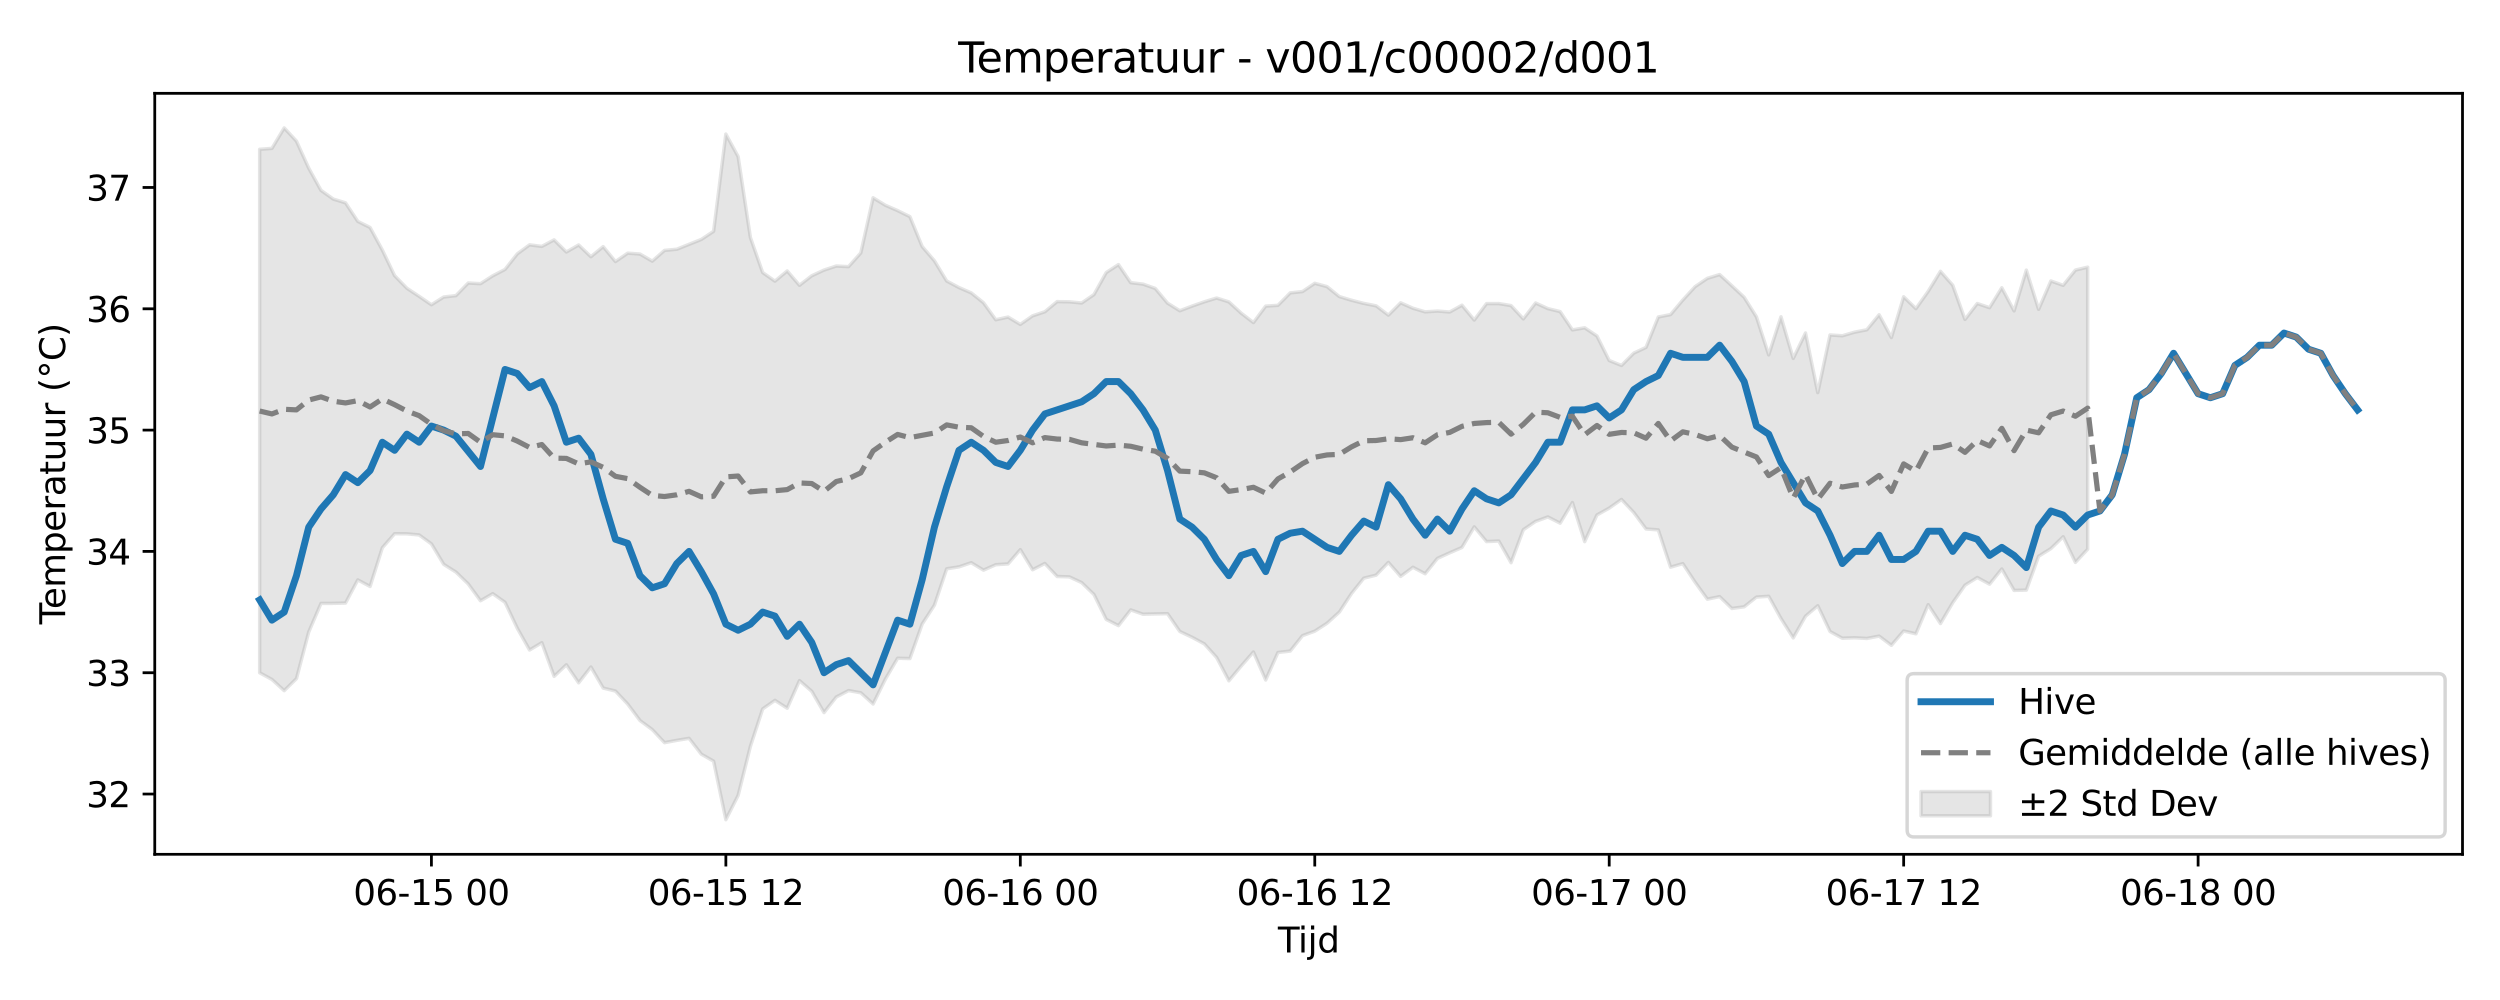 <?xml version="1.0" encoding="utf-8" standalone="no"?>
<!DOCTYPE svg PUBLIC "-//W3C//DTD SVG 1.1//EN"
  "http://www.w3.org/Graphics/SVG/1.1/DTD/svg11.dtd">
<svg xmlns:xlink="http://www.w3.org/1999/xlink" width="720pt" height="288pt" viewBox="0 0 720 288" xmlns="http://www.w3.org/2000/svg" version="1.1">
 <defs>
  <style type="text/css">*{stroke-linejoin: round; stroke-linecap: butt}</style>
 </defs>
 <g id="figure_1">
  <g id="patch_1">
   <path d="M 0 288 
L 720 288 
L 720 0 
L 0 0 
z
" style="fill: #ffffff"/>
  </g>
  <g id="axes_1">
   <g id="patch_2">
    <path d="M 44.57 246.04 
L 709.2 246.04 
L 709.2 26.88 
L 44.57 26.88 
z
" style="fill: #ffffff"/>
   </g>
   <g id="FillBetweenPolyCollection_1">
    <defs>
     <path id="md12961e7ea" d="M 74.78 -245 
L 74.78 -94.245 
L 78.314 -92.317 
L 81.847 -89.085 
L 85.381 -92.553 
L 88.914 -105.993 
L 92.447 -114.218 
L 95.981 -114.231 
L 99.514 -114.32 
L 103.048 -120.994 
L 106.581 -119.094 
L 110.114 -130.238 
L 113.648 -134.29 
L 117.181 -134.255 
L 120.714 -133.932 
L 124.248 -131.358 
L 127.781 -125.472 
L 131.315 -123.236 
L 134.848 -119.826 
L 138.381 -114.977 
L 141.915 -117.032 
L 145.448 -114.53 
L 148.982 -107.052 
L 152.515 -100.796 
L 156.048 -102.907 
L 159.582 -93.21 
L 163.115 -96.537 
L 166.649 -91.352 
L 170.182 -95.898 
L 173.715 -89.835 
L 177.249 -88.978 
L 180.782 -85.218 
L 184.315 -80.486 
L 187.849 -77.875 
L 191.382 -74.112 
L 194.916 -74.775 
L 198.449 -75.357 
L 201.982 -70.788 
L 205.516 -68.779 
L 209.049 -51.922 
L 212.583 -58.914 
L 216.116 -73.061 
L 219.649 -83.819 
L 223.183 -86.3 
L 226.716 -84.027 
L 230.249 -91.982 
L 233.783 -88.906 
L 237.316 -82.775 
L 240.85 -87.267 
L 244.383 -89.108 
L 247.916 -88.477 
L 251.45 -85.248 
L 254.983 -92.387 
L 258.517 -98.426 
L 262.05 -98.333 
L 265.583 -108.265 
L 269.117 -113.714 
L 272.65 -124.188 
L 276.183 -124.741 
L 279.717 -125.943 
L 283.25 -123.798 
L 286.784 -125.366 
L 290.317 -125.588 
L 293.85 -129.702 
L 297.384 -123.905 
L 300.917 -125.726 
L 304.451 -121.97 
L 307.984 -121.858 
L 311.517 -120.21 
L 315.051 -116.797 
L 318.584 -109.618 
L 322.118 -107.817 
L 325.651 -112.35 
L 329.184 -111.104 
L 332.718 -111.187 
L 336.251 -111.259 
L 339.784 -106.138 
L 343.318 -104.463 
L 346.851 -102.561 
L 350.385 -98.648 
L 353.918 -91.933 
L 357.451 -96.167 
L 360.985 -100.224 
L 364.518 -92.16 
L 368.052 -100.081 
L 371.585 -100.492 
L 375.118 -104.933 
L 378.652 -106.219 
L 382.185 -108.504 
L 385.718 -111.701 
L 389.252 -117.094 
L 392.785 -121.489 
L 396.319 -122.353 
L 399.852 -126.028 
L 403.385 -121.982 
L 406.919 -124.625 
L 410.452 -122.761 
L 413.986 -127.187 
L 417.519 -128.793 
L 421.052 -130.325 
L 424.586 -136.258 
L 428.119 -132.026 
L 431.652 -132.184 
L 435.186 -125.945 
L 438.719 -135.432 
L 442.253 -137.843 
L 445.786 -139.123 
L 449.319 -137.322 
L 452.853 -143.262 
L 456.386 -132.006 
L 459.92 -139.687 
L 463.453 -141.66 
L 466.986 -144.156 
L 470.52 -140.409 
L 474.053 -135.658 
L 477.587 -135.39 
L 481.12 -124.654 
L 484.653 -125.673 
L 488.187 -120.326 
L 491.72 -115.435 
L 495.253 -116.179 
L 498.787 -112.758 
L 502.32 -113.238 
L 505.854 -116.039 
L 509.387 -116.266 
L 512.92 -109.874 
L 516.454 -104.283 
L 519.987 -110.534 
L 523.521 -113.545 
L 527.054 -106.123 
L 530.587 -104.189 
L 534.121 -104.322 
L 537.654 -104.125 
L 541.187 -104.801 
L 544.721 -102.144 
L 548.254 -106.267 
L 551.788 -105.467 
L 555.321 -113.854 
L 558.854 -108.419 
L 562.388 -114.421 
L 565.921 -119.462 
L 569.455 -121.682 
L 572.988 -119.754 
L 576.521 -124.136 
L 580.055 -117.962 
L 583.588 -118.056 
L 587.121 -127.798 
L 590.655 -129.999 
L 594.188 -133.421 
L 597.722 -126.031 
L 601.255 -129.847 
L 601.255 -211.062 
L 601.255 -211.062 
L 597.722 -210.22 
L 594.188 -205.824 
L 590.655 -207.083 
L 587.121 -198.914 
L 583.588 -210.209 
L 580.055 -198.464 
L 576.521 -205.127 
L 572.988 -199.389 
L 569.455 -200.593 
L 565.921 -195.992 
L 562.388 -205.858 
L 558.854 -209.864 
L 555.321 -204.096 
L 551.788 -199.118 
L 548.254 -202.533 
L 544.721 -190.795 
L 541.187 -197.344 
L 537.654 -193.029 
L 534.121 -192.333 
L 530.587 -191.301 
L 527.054 -191.53 
L 523.521 -174.93 
L 519.987 -192.11 
L 516.454 -184.775 
L 512.92 -196.763 
L 509.387 -185.795 
L 505.854 -196.754 
L 502.32 -202.383 
L 498.787 -205.691 
L 495.253 -208.925 
L 491.72 -207.839 
L 488.187 -205.444 
L 484.653 -201.594 
L 481.12 -197.4 
L 477.587 -196.701 
L 474.053 -187.948 
L 470.52 -186.304 
L 466.986 -182.75 
L 463.453 -184.179 
L 459.92 -191.24 
L 456.386 -193.597 
L 452.853 -192.989 
L 449.319 -198.263 
L 445.786 -199.124 
L 442.253 -200.737 
L 438.719 -196.161 
L 435.186 -199.991 
L 431.652 -200.573 
L 428.119 -200.565 
L 424.586 -195.834 
L 421.052 -200.102 
L 417.519 -198.141 
L 413.986 -198.417 
L 410.452 -198.184 
L 406.919 -199.231 
L 403.385 -200.793 
L 399.852 -197.246 
L 396.319 -199.923 
L 392.785 -200.62 
L 389.252 -201.522 
L 385.718 -202.589 
L 382.185 -205.454 
L 378.652 -206.408 
L 375.118 -204.033 
L 371.585 -203.65 
L 368.052 -200.068 
L 364.518 -199.836 
L 360.985 -195.1 
L 357.451 -197.826 
L 353.918 -201.062 
L 350.385 -202.166 
L 346.851 -201.081 
L 343.318 -199.844 
L 339.784 -198.503 
L 336.251 -200.702 
L 332.718 -204.933 
L 329.184 -206.181 
L 325.651 -206.598 
L 322.118 -211.797 
L 318.584 -209.496 
L 315.051 -203.149 
L 311.517 -200.735 
L 307.984 -201.083 
L 304.451 -201.137 
L 300.917 -198.214 
L 297.384 -197.039 
L 293.85 -194.57 
L 290.317 -196.688 
L 286.784 -195.911 
L 283.25 -200.807 
L 279.717 -203.653 
L 276.183 -205.188 
L 272.65 -207.072 
L 269.117 -212.887 
L 265.583 -217.006 
L 262.05 -225.607 
L 258.517 -227.343 
L 254.983 -228.891 
L 251.45 -231.038 
L 247.916 -215.165 
L 244.383 -211.207 
L 240.85 -211.384 
L 237.316 -210.22 
L 233.783 -208.58 
L 230.249 -205.837 
L 226.716 -209.966 
L 223.183 -207.028 
L 219.649 -209.508 
L 216.116 -219.601 
L 212.583 -242.898 
L 209.049 -249.391 
L 205.516 -221.387 
L 201.982 -219.046 
L 198.449 -217.638 
L 194.916 -216.223 
L 191.382 -215.888 
L 187.849 -212.791 
L 184.315 -214.838 
L 180.782 -215.096 
L 177.249 -212.668 
L 173.715 -216.968 
L 170.182 -214.066 
L 166.649 -217.448 
L 163.115 -215.424 
L 159.582 -218.917 
L 156.048 -217.04 
L 152.515 -217.487 
L 148.982 -214.891 
L 145.448 -210.408 
L 141.915 -208.571 
L 138.381 -206.301 
L 134.848 -206.498 
L 131.315 -202.866 
L 127.781 -202.46 
L 124.248 -200.235 
L 120.714 -202.652 
L 117.181 -204.99 
L 113.648 -208.615 
L 110.114 -215.995 
L 106.581 -222.481 
L 103.048 -224.241 
L 99.514 -229.584 
L 95.981 -230.671 
L 92.447 -233.18 
L 88.914 -239.574 
L 85.381 -247.357 
L 81.847 -251.158 
L 78.314 -245.264 
L 74.78 -245 
z
" style="stroke: #808080; stroke-opacity: 0.2"/>
    </defs>
    <g clip-path="url(#pa3719479cf)">
     <use xlink:href="#md12961e7ea" x="0" y="288" style="fill: #808080; fill-opacity: 0.2; stroke: #808080; stroke-opacity: 0.2"/>
    </g>
   </g>
   <g id="matplotlib.axis_1">
    <g id="xtick_1">
     <g id="line2d_1">
      <defs>
       <path id="m56637b7f7e" d="M 0 0 
L 0 3.5 
" style="stroke: #000000; stroke-width: 0.8"/>
      </defs>
      <g>
       <use xlink:href="#m56637b7f7e" x="124.248" y="246.04" style="stroke: #000000; stroke-width: 0.8"/>
      </g>
     </g>
     <g id="text_1">
      <!-- 06-15 00 -->
      <g transform="translate(101.767 260.638) scale(0.1 -0.1)">
       <defs>
        <path id="DejaVuSans-30" d="M 2034 4250 
Q 1547 4250 1301 3770 
Q 1056 3291 1056 2328 
Q 1056 1369 1301 889 
Q 1547 409 2034 409 
Q 2525 409 2770 889 
Q 3016 1369 3016 2328 
Q 3016 3291 2770 3770 
Q 2525 4250 2034 4250 
z
M 2034 4750 
Q 2819 4750 3233 4129 
Q 3647 3509 3647 2328 
Q 3647 1150 3233 529 
Q 2819 -91 2034 -91 
Q 1250 -91 836 529 
Q 422 1150 422 2328 
Q 422 3509 836 4129 
Q 1250 4750 2034 4750 
z
" transform="scale(0.016)"/>
        <path id="DejaVuSans-36" d="M 2113 2584 
Q 1688 2584 1439 2293 
Q 1191 2003 1191 1497 
Q 1191 994 1439 701 
Q 1688 409 2113 409 
Q 2538 409 2786 701 
Q 3034 994 3034 1497 
Q 3034 2003 2786 2293 
Q 2538 2584 2113 2584 
z
M 3366 4563 
L 3366 3988 
Q 3128 4100 2886 4159 
Q 2644 4219 2406 4219 
Q 1781 4219 1451 3797 
Q 1122 3375 1075 2522 
Q 1259 2794 1537 2939 
Q 1816 3084 2150 3084 
Q 2853 3084 3261 2657 
Q 3669 2231 3669 1497 
Q 3669 778 3244 343 
Q 2819 -91 2113 -91 
Q 1303 -91 875 529 
Q 447 1150 447 2328 
Q 447 3434 972 4092 
Q 1497 4750 2381 4750 
Q 2619 4750 2861 4703 
Q 3103 4656 3366 4563 
z
" transform="scale(0.016)"/>
        <path id="DejaVuSans-2d" d="M 313 2009 
L 1997 2009 
L 1997 1497 
L 313 1497 
L 313 2009 
z
" transform="scale(0.016)"/>
        <path id="DejaVuSans-31" d="M 794 531 
L 1825 531 
L 1825 4091 
L 703 3866 
L 703 4441 
L 1819 4666 
L 2450 4666 
L 2450 531 
L 3481 531 
L 3481 0 
L 794 0 
L 794 531 
z
" transform="scale(0.016)"/>
        <path id="DejaVuSans-35" d="M 691 4666 
L 3169 4666 
L 3169 4134 
L 1269 4134 
L 1269 2991 
Q 1406 3038 1543 3061 
Q 1681 3084 1819 3084 
Q 2600 3084 3056 2656 
Q 3513 2228 3513 1497 
Q 3513 744 3044 326 
Q 2575 -91 1722 -91 
Q 1428 -91 1123 -41 
Q 819 9 494 109 
L 494 744 
Q 775 591 1075 516 
Q 1375 441 1709 441 
Q 2250 441 2565 725 
Q 2881 1009 2881 1497 
Q 2881 1984 2565 2268 
Q 2250 2553 1709 2553 
Q 1456 2553 1204 2497 
Q 953 2441 691 2322 
L 691 4666 
z
" transform="scale(0.016)"/>
        <path id="DejaVuSans-20" transform="scale(0.016)"/>
       </defs>
       <use xlink:href="#DejaVuSans-30"/>
       <use xlink:href="#DejaVuSans-36" transform="translate(63.623 0)"/>
       <use xlink:href="#DejaVuSans-2d" transform="translate(127.246 0)"/>
       <use xlink:href="#DejaVuSans-31" transform="translate(163.33 0)"/>
       <use xlink:href="#DejaVuSans-35" transform="translate(226.953 0)"/>
       <use xlink:href="#DejaVuSans-20" transform="translate(290.576 0)"/>
       <use xlink:href="#DejaVuSans-30" transform="translate(322.363 0)"/>
       <use xlink:href="#DejaVuSans-30" transform="translate(385.986 0)"/>
      </g>
     </g>
    </g>
    <g id="xtick_2">
     <g id="line2d_2">
      <g>
       <use xlink:href="#m56637b7f7e" x="209.049" y="246.04" style="stroke: #000000; stroke-width: 0.8"/>
      </g>
     </g>
     <g id="text_2">
      <!-- 06-15 12 -->
      <g transform="translate(186.569 260.638) scale(0.1 -0.1)">
       <defs>
        <path id="DejaVuSans-32" d="M 1228 531 
L 3431 531 
L 3431 0 
L 469 0 
L 469 531 
Q 828 903 1448 1529 
Q 2069 2156 2228 2338 
Q 2531 2678 2651 2914 
Q 2772 3150 2772 3378 
Q 2772 3750 2511 3984 
Q 2250 4219 1831 4219 
Q 1534 4219 1204 4116 
Q 875 4013 500 3803 
L 500 4441 
Q 881 4594 1212 4672 
Q 1544 4750 1819 4750 
Q 2544 4750 2975 4387 
Q 3406 4025 3406 3419 
Q 3406 3131 3298 2873 
Q 3191 2616 2906 2266 
Q 2828 2175 2409 1742 
Q 1991 1309 1228 531 
z
" transform="scale(0.016)"/>
       </defs>
       <use xlink:href="#DejaVuSans-30"/>
       <use xlink:href="#DejaVuSans-36" transform="translate(63.623 0)"/>
       <use xlink:href="#DejaVuSans-2d" transform="translate(127.246 0)"/>
       <use xlink:href="#DejaVuSans-31" transform="translate(163.33 0)"/>
       <use xlink:href="#DejaVuSans-35" transform="translate(226.953 0)"/>
       <use xlink:href="#DejaVuSans-20" transform="translate(290.576 0)"/>
       <use xlink:href="#DejaVuSans-31" transform="translate(322.363 0)"/>
       <use xlink:href="#DejaVuSans-32" transform="translate(385.986 0)"/>
      </g>
     </g>
    </g>
    <g id="xtick_3">
     <g id="line2d_3">
      <g>
       <use xlink:href="#m56637b7f7e" x="293.85" y="246.04" style="stroke: #000000; stroke-width: 0.8"/>
      </g>
     </g>
     <g id="text_3">
      <!-- 06-16 00 -->
      <g transform="translate(271.37 260.638) scale(0.1 -0.1)">
       <use xlink:href="#DejaVuSans-30"/>
       <use xlink:href="#DejaVuSans-36" transform="translate(63.623 0)"/>
       <use xlink:href="#DejaVuSans-2d" transform="translate(127.246 0)"/>
       <use xlink:href="#DejaVuSans-31" transform="translate(163.33 0)"/>
       <use xlink:href="#DejaVuSans-36" transform="translate(226.953 0)"/>
       <use xlink:href="#DejaVuSans-20" transform="translate(290.576 0)"/>
       <use xlink:href="#DejaVuSans-30" transform="translate(322.363 0)"/>
       <use xlink:href="#DejaVuSans-30" transform="translate(385.986 0)"/>
      </g>
     </g>
    </g>
    <g id="xtick_4">
     <g id="line2d_4">
      <g>
       <use xlink:href="#m56637b7f7e" x="378.652" y="246.04" style="stroke: #000000; stroke-width: 0.8"/>
      </g>
     </g>
     <g id="text_4">
      <!-- 06-16 12 -->
      <g transform="translate(356.171 260.638) scale(0.1 -0.1)">
       <use xlink:href="#DejaVuSans-30"/>
       <use xlink:href="#DejaVuSans-36" transform="translate(63.623 0)"/>
       <use xlink:href="#DejaVuSans-2d" transform="translate(127.246 0)"/>
       <use xlink:href="#DejaVuSans-31" transform="translate(163.33 0)"/>
       <use xlink:href="#DejaVuSans-36" transform="translate(226.953 0)"/>
       <use xlink:href="#DejaVuSans-20" transform="translate(290.576 0)"/>
       <use xlink:href="#DejaVuSans-31" transform="translate(322.363 0)"/>
       <use xlink:href="#DejaVuSans-32" transform="translate(385.986 0)"/>
      </g>
     </g>
    </g>
    <g id="xtick_5">
     <g id="line2d_5">
      <g>
       <use xlink:href="#m56637b7f7e" x="463.453" y="246.04" style="stroke: #000000; stroke-width: 0.8"/>
      </g>
     </g>
     <g id="text_5">
      <!-- 06-17 00 -->
      <g transform="translate(440.973 260.638) scale(0.1 -0.1)">
       <defs>
        <path id="DejaVuSans-37" d="M 525 4666 
L 3525 4666 
L 3525 4397 
L 1831 0 
L 1172 0 
L 2766 4134 
L 525 4134 
L 525 4666 
z
" transform="scale(0.016)"/>
       </defs>
       <use xlink:href="#DejaVuSans-30"/>
       <use xlink:href="#DejaVuSans-36" transform="translate(63.623 0)"/>
       <use xlink:href="#DejaVuSans-2d" transform="translate(127.246 0)"/>
       <use xlink:href="#DejaVuSans-31" transform="translate(163.33 0)"/>
       <use xlink:href="#DejaVuSans-37" transform="translate(226.953 0)"/>
       <use xlink:href="#DejaVuSans-20" transform="translate(290.576 0)"/>
       <use xlink:href="#DejaVuSans-30" transform="translate(322.363 0)"/>
       <use xlink:href="#DejaVuSans-30" transform="translate(385.986 0)"/>
      </g>
     </g>
    </g>
    <g id="xtick_6">
     <g id="line2d_6">
      <g>
       <use xlink:href="#m56637b7f7e" x="548.254" y="246.04" style="stroke: #000000; stroke-width: 0.8"/>
      </g>
     </g>
     <g id="text_6">
      <!-- 06-17 12 -->
      <g transform="translate(525.774 260.638) scale(0.1 -0.1)">
       <use xlink:href="#DejaVuSans-30"/>
       <use xlink:href="#DejaVuSans-36" transform="translate(63.623 0)"/>
       <use xlink:href="#DejaVuSans-2d" transform="translate(127.246 0)"/>
       <use xlink:href="#DejaVuSans-31" transform="translate(163.33 0)"/>
       <use xlink:href="#DejaVuSans-37" transform="translate(226.953 0)"/>
       <use xlink:href="#DejaVuSans-20" transform="translate(290.576 0)"/>
       <use xlink:href="#DejaVuSans-31" transform="translate(322.363 0)"/>
       <use xlink:href="#DejaVuSans-32" transform="translate(385.986 0)"/>
      </g>
     </g>
    </g>
    <g id="xtick_7">
     <g id="line2d_7">
      <g>
       <use xlink:href="#m56637b7f7e" x="633.056" y="246.04" style="stroke: #000000; stroke-width: 0.8"/>
      </g>
     </g>
     <g id="text_7">
      <!-- 06-18 00 -->
      <g transform="translate(610.575 260.638) scale(0.1 -0.1)">
       <defs>
        <path id="DejaVuSans-38" d="M 2034 2216 
Q 1584 2216 1326 1975 
Q 1069 1734 1069 1313 
Q 1069 891 1326 650 
Q 1584 409 2034 409 
Q 2484 409 2743 651 
Q 3003 894 3003 1313 
Q 3003 1734 2745 1975 
Q 2488 2216 2034 2216 
z
M 1403 2484 
Q 997 2584 770 2862 
Q 544 3141 544 3541 
Q 544 4100 942 4425 
Q 1341 4750 2034 4750 
Q 2731 4750 3128 4425 
Q 3525 4100 3525 3541 
Q 3525 3141 3298 2862 
Q 3072 2584 2669 2484 
Q 3125 2378 3379 2068 
Q 3634 1759 3634 1313 
Q 3634 634 3220 271 
Q 2806 -91 2034 -91 
Q 1263 -91 848 271 
Q 434 634 434 1313 
Q 434 1759 690 2068 
Q 947 2378 1403 2484 
z
M 1172 3481 
Q 1172 3119 1398 2916 
Q 1625 2713 2034 2713 
Q 2441 2713 2670 2916 
Q 2900 3119 2900 3481 
Q 2900 3844 2670 4047 
Q 2441 4250 2034 4250 
Q 1625 4250 1398 4047 
Q 1172 3844 1172 3481 
z
" transform="scale(0.016)"/>
       </defs>
       <use xlink:href="#DejaVuSans-30"/>
       <use xlink:href="#DejaVuSans-36" transform="translate(63.623 0)"/>
       <use xlink:href="#DejaVuSans-2d" transform="translate(127.246 0)"/>
       <use xlink:href="#DejaVuSans-31" transform="translate(163.33 0)"/>
       <use xlink:href="#DejaVuSans-38" transform="translate(226.953 0)"/>
       <use xlink:href="#DejaVuSans-20" transform="translate(290.576 0)"/>
       <use xlink:href="#DejaVuSans-30" transform="translate(322.363 0)"/>
       <use xlink:href="#DejaVuSans-30" transform="translate(385.986 0)"/>
      </g>
     </g>
    </g>
    <g id="text_8">
     <!-- Tijd -->
     <g transform="translate(368.035 274.317) scale(0.1 -0.1)">
      <defs>
       <path id="DejaVuSans-54" d="M -19 4666 
L 3928 4666 
L 3928 4134 
L 2272 4134 
L 2272 0 
L 1638 0 
L 1638 4134 
L -19 4134 
L -19 4666 
z
" transform="scale(0.016)"/>
       <path id="DejaVuSans-69" d="M 603 3500 
L 1178 3500 
L 1178 0 
L 603 0 
L 603 3500 
z
M 603 4863 
L 1178 4863 
L 1178 4134 
L 603 4134 
L 603 4863 
z
" transform="scale(0.016)"/>
       <path id="DejaVuSans-6a" d="M 603 3500 
L 1178 3500 
L 1178 -63 
Q 1178 -731 923 -1031 
Q 669 -1331 103 -1331 
L -116 -1331 
L -116 -844 
L 38 -844 
Q 366 -844 484 -692 
Q 603 -541 603 -63 
L 603 3500 
z
M 603 4863 
L 1178 4863 
L 1178 4134 
L 603 4134 
L 603 4863 
z
" transform="scale(0.016)"/>
       <path id="DejaVuSans-64" d="M 2906 2969 
L 2906 4863 
L 3481 4863 
L 3481 0 
L 2906 0 
L 2906 525 
Q 2725 213 2448 61 
Q 2172 -91 1784 -91 
Q 1150 -91 751 415 
Q 353 922 353 1747 
Q 353 2572 751 3078 
Q 1150 3584 1784 3584 
Q 2172 3584 2448 3432 
Q 2725 3281 2906 2969 
z
M 947 1747 
Q 947 1113 1208 752 
Q 1469 391 1925 391 
Q 2381 391 2643 752 
Q 2906 1113 2906 1747 
Q 2906 2381 2643 2742 
Q 2381 3103 1925 3103 
Q 1469 3103 1208 2742 
Q 947 2381 947 1747 
z
" transform="scale(0.016)"/>
      </defs>
      <use xlink:href="#DejaVuSans-54"/>
      <use xlink:href="#DejaVuSans-69" transform="translate(57.959 0)"/>
      <use xlink:href="#DejaVuSans-6a" transform="translate(85.742 0)"/>
      <use xlink:href="#DejaVuSans-64" transform="translate(113.525 0)"/>
     </g>
    </g>
   </g>
   <g id="matplotlib.axis_2">
    <g id="ytick_1">
     <g id="line2d_8">
      <defs>
       <path id="meed2faeb88" d="M 0 0 
L -3.5 0 
" style="stroke: #000000; stroke-width: 0.8"/>
      </defs>
      <g>
       <use xlink:href="#meed2faeb88" x="44.57" y="228.68" style="stroke: #000000; stroke-width: 0.8"/>
      </g>
     </g>
     <g id="text_9">
      <!-- 32 -->
      <g transform="translate(24.845 232.48) scale(0.1 -0.1)">
       <defs>
        <path id="DejaVuSans-33" d="M 2597 2516 
Q 3050 2419 3304 2112 
Q 3559 1806 3559 1356 
Q 3559 666 3084 287 
Q 2609 -91 1734 -91 
Q 1441 -91 1130 -33 
Q 819 25 488 141 
L 488 750 
Q 750 597 1062 519 
Q 1375 441 1716 441 
Q 2309 441 2620 675 
Q 2931 909 2931 1356 
Q 2931 1769 2642 2001 
Q 2353 2234 1838 2234 
L 1294 2234 
L 1294 2753 
L 1863 2753 
Q 2328 2753 2575 2939 
Q 2822 3125 2822 3475 
Q 2822 3834 2567 4026 
Q 2313 4219 1838 4219 
Q 1578 4219 1281 4162 
Q 984 4106 628 3988 
L 628 4550 
Q 988 4650 1302 4700 
Q 1616 4750 1894 4750 
Q 2613 4750 3031 4423 
Q 3450 4097 3450 3541 
Q 3450 3153 3228 2886 
Q 3006 2619 2597 2516 
z
" transform="scale(0.016)"/>
       </defs>
       <use xlink:href="#DejaVuSans-33"/>
       <use xlink:href="#DejaVuSans-32" transform="translate(63.623 0)"/>
      </g>
     </g>
    </g>
    <g id="ytick_2">
     <g id="line2d_9">
      <g>
       <use xlink:href="#meed2faeb88" x="44.57" y="193.743" style="stroke: #000000; stroke-width: 0.8"/>
      </g>
     </g>
     <g id="text_10">
      <!-- 33 -->
      <g transform="translate(24.845 197.542) scale(0.1 -0.1)">
       <use xlink:href="#DejaVuSans-33"/>
       <use xlink:href="#DejaVuSans-33" transform="translate(63.623 0)"/>
      </g>
     </g>
    </g>
    <g id="ytick_3">
     <g id="line2d_10">
      <g>
       <use xlink:href="#meed2faeb88" x="44.57" y="158.805" style="stroke: #000000; stroke-width: 0.8"/>
      </g>
     </g>
     <g id="text_11">
      <!-- 34 -->
      <g transform="translate(24.845 162.604) scale(0.1 -0.1)">
       <defs>
        <path id="DejaVuSans-34" d="M 2419 4116 
L 825 1625 
L 2419 1625 
L 2419 4116 
z
M 2253 4666 
L 3047 4666 
L 3047 1625 
L 3713 1625 
L 3713 1100 
L 3047 1100 
L 3047 0 
L 2419 0 
L 2419 1100 
L 313 1100 
L 313 1709 
L 2253 4666 
z
" transform="scale(0.016)"/>
       </defs>
       <use xlink:href="#DejaVuSans-33"/>
       <use xlink:href="#DejaVuSans-34" transform="translate(63.623 0)"/>
      </g>
     </g>
    </g>
    <g id="ytick_4">
     <g id="line2d_11">
      <g>
       <use xlink:href="#meed2faeb88" x="44.57" y="123.867" style="stroke: #000000; stroke-width: 0.8"/>
      </g>
     </g>
     <g id="text_12">
      <!-- 35 -->
      <g transform="translate(24.845 127.667) scale(0.1 -0.1)">
       <use xlink:href="#DejaVuSans-33"/>
       <use xlink:href="#DejaVuSans-35" transform="translate(63.623 0)"/>
      </g>
     </g>
    </g>
    <g id="ytick_5">
     <g id="line2d_12">
      <g>
       <use xlink:href="#meed2faeb88" x="44.57" y="88.93" style="stroke: #000000; stroke-width: 0.8"/>
      </g>
     </g>
     <g id="text_13">
      <!-- 36 -->
      <g transform="translate(24.845 92.729) scale(0.1 -0.1)">
       <use xlink:href="#DejaVuSans-33"/>
       <use xlink:href="#DejaVuSans-36" transform="translate(63.623 0)"/>
      </g>
     </g>
    </g>
    <g id="ytick_6">
     <g id="line2d_13">
      <g>
       <use xlink:href="#meed2faeb88" x="44.57" y="53.992" style="stroke: #000000; stroke-width: 0.8"/>
      </g>
     </g>
     <g id="text_14">
      <!-- 37 -->
      <g transform="translate(24.845 57.792) scale(0.1 -0.1)">
       <use xlink:href="#DejaVuSans-33"/>
       <use xlink:href="#DejaVuSans-37" transform="translate(63.623 0)"/>
      </g>
     </g>
    </g>
    <g id="text_15">
     <!-- Temperatuur (°C) -->
     <g transform="translate(18.765 179.816) rotate(-90) scale(0.1 -0.1)">
      <defs>
       <path id="DejaVuSans-65" d="M 3597 1894 
L 3597 1613 
L 953 1613 
Q 991 1019 1311 708 
Q 1631 397 2203 397 
Q 2534 397 2845 478 
Q 3156 559 3463 722 
L 3463 178 
Q 3153 47 2828 -22 
Q 2503 -91 2169 -91 
Q 1331 -91 842 396 
Q 353 884 353 1716 
Q 353 2575 817 3079 
Q 1281 3584 2069 3584 
Q 2775 3584 3186 3129 
Q 3597 2675 3597 1894 
z
M 3022 2063 
Q 3016 2534 2758 2815 
Q 2500 3097 2075 3097 
Q 1594 3097 1305 2825 
Q 1016 2553 972 2059 
L 3022 2063 
z
" transform="scale(0.016)"/>
       <path id="DejaVuSans-6d" d="M 3328 2828 
Q 3544 3216 3844 3400 
Q 4144 3584 4550 3584 
Q 5097 3584 5394 3201 
Q 5691 2819 5691 2113 
L 5691 0 
L 5113 0 
L 5113 2094 
Q 5113 2597 4934 2840 
Q 4756 3084 4391 3084 
Q 3944 3084 3684 2787 
Q 3425 2491 3425 1978 
L 3425 0 
L 2847 0 
L 2847 2094 
Q 2847 2600 2669 2842 
Q 2491 3084 2119 3084 
Q 1678 3084 1418 2786 
Q 1159 2488 1159 1978 
L 1159 0 
L 581 0 
L 581 3500 
L 1159 3500 
L 1159 2956 
Q 1356 3278 1631 3431 
Q 1906 3584 2284 3584 
Q 2666 3584 2933 3390 
Q 3200 3197 3328 2828 
z
" transform="scale(0.016)"/>
       <path id="DejaVuSans-70" d="M 1159 525 
L 1159 -1331 
L 581 -1331 
L 581 3500 
L 1159 3500 
L 1159 2969 
Q 1341 3281 1617 3432 
Q 1894 3584 2278 3584 
Q 2916 3584 3314 3078 
Q 3713 2572 3713 1747 
Q 3713 922 3314 415 
Q 2916 -91 2278 -91 
Q 1894 -91 1617 61 
Q 1341 213 1159 525 
z
M 3116 1747 
Q 3116 2381 2855 2742 
Q 2594 3103 2138 3103 
Q 1681 3103 1420 2742 
Q 1159 2381 1159 1747 
Q 1159 1113 1420 752 
Q 1681 391 2138 391 
Q 2594 391 2855 752 
Q 3116 1113 3116 1747 
z
" transform="scale(0.016)"/>
       <path id="DejaVuSans-72" d="M 2631 2963 
Q 2534 3019 2420 3045 
Q 2306 3072 2169 3072 
Q 1681 3072 1420 2755 
Q 1159 2438 1159 1844 
L 1159 0 
L 581 0 
L 581 3500 
L 1159 3500 
L 1159 2956 
Q 1341 3275 1631 3429 
Q 1922 3584 2338 3584 
Q 2397 3584 2469 3576 
Q 2541 3569 2628 3553 
L 2631 2963 
z
" transform="scale(0.016)"/>
       <path id="DejaVuSans-61" d="M 2194 1759 
Q 1497 1759 1228 1600 
Q 959 1441 959 1056 
Q 959 750 1161 570 
Q 1363 391 1709 391 
Q 2188 391 2477 730 
Q 2766 1069 2766 1631 
L 2766 1759 
L 2194 1759 
z
M 3341 1997 
L 3341 0 
L 2766 0 
L 2766 531 
Q 2569 213 2275 61 
Q 1981 -91 1556 -91 
Q 1019 -91 701 211 
Q 384 513 384 1019 
Q 384 1609 779 1909 
Q 1175 2209 1959 2209 
L 2766 2209 
L 2766 2266 
Q 2766 2663 2505 2880 
Q 2244 3097 1772 3097 
Q 1472 3097 1187 3025 
Q 903 2953 641 2809 
L 641 3341 
Q 956 3463 1253 3523 
Q 1550 3584 1831 3584 
Q 2591 3584 2966 3190 
Q 3341 2797 3341 1997 
z
" transform="scale(0.016)"/>
       <path id="DejaVuSans-74" d="M 1172 4494 
L 1172 3500 
L 2356 3500 
L 2356 3053 
L 1172 3053 
L 1172 1153 
Q 1172 725 1289 603 
Q 1406 481 1766 481 
L 2356 481 
L 2356 0 
L 1766 0 
Q 1100 0 847 248 
Q 594 497 594 1153 
L 594 3053 
L 172 3053 
L 172 3500 
L 594 3500 
L 594 4494 
L 1172 4494 
z
" transform="scale(0.016)"/>
       <path id="DejaVuSans-75" d="M 544 1381 
L 544 3500 
L 1119 3500 
L 1119 1403 
Q 1119 906 1312 657 
Q 1506 409 1894 409 
Q 2359 409 2629 706 
Q 2900 1003 2900 1516 
L 2900 3500 
L 3475 3500 
L 3475 0 
L 2900 0 
L 2900 538 
Q 2691 219 2414 64 
Q 2138 -91 1772 -91 
Q 1169 -91 856 284 
Q 544 659 544 1381 
z
M 1991 3584 
L 1991 3584 
z
" transform="scale(0.016)"/>
       <path id="DejaVuSans-28" d="M 1984 4856 
Q 1566 4138 1362 3434 
Q 1159 2731 1159 2009 
Q 1159 1288 1364 580 
Q 1569 -128 1984 -844 
L 1484 -844 
Q 1016 -109 783 600 
Q 550 1309 550 2009 
Q 550 2706 781 3412 
Q 1013 4119 1484 4856 
L 1984 4856 
z
" transform="scale(0.016)"/>
       <path id="DejaVuSans-b0" d="M 1600 4347 
Q 1350 4347 1178 4173 
Q 1006 4000 1006 3750 
Q 1006 3503 1178 3333 
Q 1350 3163 1600 3163 
Q 1850 3163 2022 3333 
Q 2194 3503 2194 3750 
Q 2194 3997 2020 4172 
Q 1847 4347 1600 4347 
z
M 1600 4750 
Q 1800 4750 1984 4673 
Q 2169 4597 2303 4453 
Q 2447 4313 2519 4134 
Q 2591 3956 2591 3750 
Q 2591 3338 2302 3052 
Q 2013 2766 1594 2766 
Q 1172 2766 890 3047 
Q 609 3328 609 3750 
Q 609 4169 896 4459 
Q 1184 4750 1600 4750 
z
" transform="scale(0.016)"/>
       <path id="DejaVuSans-43" d="M 4122 4306 
L 4122 3641 
Q 3803 3938 3442 4084 
Q 3081 4231 2675 4231 
Q 1875 4231 1450 3742 
Q 1025 3253 1025 2328 
Q 1025 1406 1450 917 
Q 1875 428 2675 428 
Q 3081 428 3442 575 
Q 3803 722 4122 1019 
L 4122 359 
Q 3791 134 3420 21 
Q 3050 -91 2638 -91 
Q 1578 -91 968 557 
Q 359 1206 359 2328 
Q 359 3453 968 4101 
Q 1578 4750 2638 4750 
Q 3056 4750 3426 4639 
Q 3797 4528 4122 4306 
z
" transform="scale(0.016)"/>
       <path id="DejaVuSans-29" d="M 513 4856 
L 1013 4856 
Q 1481 4119 1714 3412 
Q 1947 2706 1947 2009 
Q 1947 1309 1714 600 
Q 1481 -109 1013 -844 
L 513 -844 
Q 928 -128 1133 580 
Q 1338 1288 1338 2009 
Q 1338 2731 1133 3434 
Q 928 4138 513 4856 
z
" transform="scale(0.016)"/>
      </defs>
      <use xlink:href="#DejaVuSans-54"/>
      <use xlink:href="#DejaVuSans-65" transform="translate(44.084 0)"/>
      <use xlink:href="#DejaVuSans-6d" transform="translate(105.607 0)"/>
      <use xlink:href="#DejaVuSans-70" transform="translate(203.02 0)"/>
      <use xlink:href="#DejaVuSans-65" transform="translate(266.496 0)"/>
      <use xlink:href="#DejaVuSans-72" transform="translate(328.02 0)"/>
      <use xlink:href="#DejaVuSans-61" transform="translate(369.133 0)"/>
      <use xlink:href="#DejaVuSans-74" transform="translate(430.412 0)"/>
      <use xlink:href="#DejaVuSans-75" transform="translate(469.621 0)"/>
      <use xlink:href="#DejaVuSans-75" transform="translate(533 0)"/>
      <use xlink:href="#DejaVuSans-72" transform="translate(596.379 0)"/>
      <use xlink:href="#DejaVuSans-20" transform="translate(637.492 0)"/>
      <use xlink:href="#DejaVuSans-28" transform="translate(669.279 0)"/>
      <use xlink:href="#DejaVuSans-b0" transform="translate(708.293 0)"/>
      <use xlink:href="#DejaVuSans-43" transform="translate(758.293 0)"/>
      <use xlink:href="#DejaVuSans-29" transform="translate(828.117 0)"/>
     </g>
    </g>
   </g>
   <g id="line2d_14">
    <path d="M 74.78 172.78 
L 78.314 178.603 
L 81.847 176.274 
L 85.381 165.793 
L 88.914 151.818 
L 92.447 146.577 
L 95.981 142.501 
L 99.514 136.678 
L 103.048 139.007 
L 106.581 135.513 
L 110.114 127.361 
L 113.648 129.69 
L 117.181 125.032 
L 120.714 127.361 
L 124.248 122.703 
L 127.781 123.867 
L 131.315 125.614 
L 138.381 134.349 
L 145.448 106.399 
L 148.982 107.563 
L 152.515 111.639 
L 156.048 109.892 
L 159.582 116.88 
L 163.115 127.361 
L 166.649 126.197 
L 170.182 130.855 
L 173.715 143.665 
L 177.249 155.311 
L 180.782 156.476 
L 184.315 165.793 
L 187.849 169.286 
L 191.382 168.122 
L 194.916 162.299 
L 198.449 158.805 
L 201.982 164.628 
L 205.516 171.033 
L 209.049 179.768 
L 212.583 181.515 
L 216.116 179.768 
L 219.649 176.274 
L 223.183 177.438 
L 226.716 183.261 
L 230.249 179.768 
L 233.783 185.008 
L 237.316 193.743 
L 240.85 191.414 
L 244.383 190.249 
L 251.45 197.236 
L 258.517 178.603 
L 262.05 179.768 
L 265.583 166.957 
L 269.117 151.818 
L 272.65 140.172 
L 276.183 129.69 
L 279.717 127.361 
L 283.25 129.69 
L 286.784 133.184 
L 290.317 134.349 
L 293.85 129.69 
L 297.384 123.867 
L 300.917 119.209 
L 311.517 115.715 
L 315.051 113.386 
L 318.584 109.892 
L 322.118 109.892 
L 325.651 113.386 
L 329.184 118.045 
L 332.718 123.867 
L 336.251 135.513 
L 339.784 149.488 
L 343.318 151.818 
L 346.851 155.311 
L 350.385 161.134 
L 353.918 165.793 
L 357.451 159.97 
L 360.985 158.805 
L 364.518 164.628 
L 368.052 155.311 
L 371.585 153.564 
L 375.118 152.982 
L 382.185 157.64 
L 385.718 158.805 
L 389.252 154.147 
L 392.785 150.071 
L 396.319 151.818 
L 399.852 139.589 
L 403.385 143.665 
L 406.919 149.488 
L 410.452 154.147 
L 413.986 149.488 
L 417.519 152.982 
L 421.052 146.577 
L 424.586 141.336 
L 428.119 143.665 
L 431.652 144.83 
L 435.186 142.501 
L 442.253 133.184 
L 445.786 127.361 
L 449.319 127.361 
L 452.853 118.045 
L 456.386 118.045 
L 459.92 116.88 
L 463.453 120.374 
L 466.986 118.045 
L 470.52 112.222 
L 474.053 109.892 
L 477.587 108.146 
L 481.12 101.74 
L 484.653 102.905 
L 491.72 102.905 
L 495.253 99.411 
L 498.787 104.07 
L 502.32 109.892 
L 505.854 122.703 
L 509.387 125.032 
L 512.92 133.184 
L 519.987 144.83 
L 523.521 147.159 
L 527.054 154.147 
L 530.587 162.299 
L 534.121 158.805 
L 537.654 158.805 
L 541.187 154.147 
L 544.721 161.134 
L 548.254 161.134 
L 551.788 158.805 
L 555.321 152.982 
L 558.854 152.982 
L 562.388 158.805 
L 565.921 154.147 
L 569.455 155.311 
L 572.988 159.97 
L 576.521 157.64 
L 580.055 159.97 
L 583.588 163.463 
L 587.121 151.818 
L 590.655 147.159 
L 594.188 148.324 
L 597.722 151.818 
L 601.255 148.324 
L 604.788 147.159 
L 608.322 142.501 
L 611.855 130.855 
L 615.389 114.551 
L 618.922 112.222 
L 622.455 107.563 
L 625.989 101.74 
L 633.056 113.386 
L 636.589 114.551 
L 640.122 113.386 
L 643.656 105.234 
L 647.189 102.905 
L 650.722 99.411 
L 654.256 99.411 
L 657.789 95.917 
L 661.323 97.082 
L 664.856 100.576 
L 668.389 101.74 
L 671.923 108.146 
L 675.456 113.386 
L 678.99 118.045 
L 678.99 118.045 
" clip-path="url(#pa3719479cf)" style="fill: none; stroke: #1f77b4; stroke-width: 2; stroke-linecap: square"/>
   </g>
   <g id="line2d_15">
    <path d="M 74.78 118.377 
L 78.314 119.209 
L 81.847 117.878 
L 85.381 118.045 
L 88.914 115.216 
L 92.447 114.301 
L 95.981 115.549 
L 99.514 116.048 
L 103.048 115.383 
L 106.581 117.213 
L 110.114 114.884 
L 113.648 116.547 
L 117.181 118.377 
L 120.714 119.708 
L 124.248 122.204 
L 127.781 124.034 
L 131.315 124.949 
L 134.848 124.838 
L 138.381 127.361 
L 141.915 125.198 
L 145.448 125.531 
L 148.982 127.029 
L 152.515 128.859 
L 156.048 128.027 
L 159.582 131.936 
L 163.115 132.02 
L 166.649 133.6 
L 170.182 133.018 
L 173.715 134.598 
L 177.249 137.177 
L 180.782 137.843 
L 184.315 140.338 
L 187.849 142.667 
L 191.382 143 
L 194.916 142.501 
L 198.449 141.503 
L 201.982 143.083 
L 205.516 142.917 
L 209.049 137.343 
L 212.583 137.094 
L 216.116 141.669 
L 219.649 141.336 
L 223.183 141.336 
L 226.716 141.004 
L 230.249 139.09 
L 233.783 139.257 
L 237.316 141.503 
L 240.85 138.674 
L 244.383 137.843 
L 247.916 136.179 
L 251.45 129.857 
L 254.983 127.361 
L 258.517 125.115 
L 262.05 126.03 
L 269.117 124.699 
L 272.65 122.37 
L 276.183 123.036 
L 279.717 123.202 
L 283.25 125.698 
L 286.784 127.361 
L 290.317 126.862 
L 293.85 125.864 
L 297.384 127.528 
L 300.917 126.03 
L 304.451 126.446 
L 307.984 126.529 
L 311.517 127.528 
L 318.584 128.443 
L 322.118 128.193 
L 325.651 128.526 
L 329.184 129.358 
L 332.718 129.94 
L 336.251 132.02 
L 339.784 135.68 
L 343.318 135.846 
L 346.851 136.179 
L 350.385 137.593 
L 353.918 141.503 
L 357.451 141.004 
L 360.985 140.338 
L 364.518 142.002 
L 368.052 137.926 
L 371.585 135.929 
L 375.118 133.517 
L 378.652 131.687 
L 382.185 131.021 
L 385.718 130.855 
L 389.252 128.692 
L 392.785 126.945 
L 396.319 126.862 
L 399.852 126.363 
L 403.385 126.613 
L 406.919 126.072 
L 410.452 127.528 
L 413.986 125.198 
L 417.519 124.533 
L 421.052 122.786 
L 424.586 121.954 
L 428.119 121.705 
L 431.652 121.621 
L 435.186 125.032 
L 438.719 122.204 
L 442.253 118.71 
L 445.786 118.876 
L 449.319 120.207 
L 452.853 119.875 
L 456.386 125.198 
L 459.92 122.537 
L 463.453 125.081 
L 466.986 124.547 
L 470.52 124.644 
L 474.053 126.197 
L 477.587 121.954 
L 481.12 126.973 
L 484.653 124.367 
L 488.187 125.115 
L 491.72 126.363 
L 495.253 125.448 
L 498.787 128.775 
L 505.854 131.604 
L 509.387 136.969 
L 512.92 134.682 
L 516.454 143.471 
L 519.987 136.678 
L 523.521 143.763 
L 527.054 139.173 
L 530.587 140.255 
L 534.121 139.673 
L 537.654 139.423 
L 541.187 136.927 
L 544.721 141.53 
L 548.254 133.6 
L 551.788 135.707 
L 555.321 129.025 
L 558.854 128.859 
L 562.388 127.86 
L 565.921 130.273 
L 569.455 126.862 
L 572.988 128.429 
L 576.521 123.368 
L 580.055 129.787 
L 583.588 123.867 
L 587.121 124.644 
L 590.655 119.459 
L 594.188 118.377 
L 597.722 119.875 
L 601.255 117.545 
L 604.788 147.159 
L 608.322 142.501 
L 611.855 130.855 
L 615.389 114.551 
L 618.922 112.222 
L 622.455 107.563 
L 625.989 101.74 
L 633.056 113.386 
L 636.589 114.551 
L 640.122 113.386 
L 643.656 105.234 
L 647.189 102.905 
L 650.722 99.411 
L 654.256 99.411 
L 657.789 95.917 
L 661.323 97.082 
L 664.856 100.576 
L 668.389 101.74 
L 671.923 108.146 
L 675.456 113.386 
L 678.99 118.045 
L 678.99 118.045 
" clip-path="url(#pa3719479cf)" style="fill: none; stroke-dasharray: 5.55,2.4; stroke-dashoffset: 0; stroke: #808080; stroke-width: 1.5"/>
   </g>
   <g id="patch_3">
    <path d="M 44.57 246.04 
L 44.57 26.88 
" style="fill: none; stroke: #000000; stroke-width: 0.8; stroke-linejoin: miter; stroke-linecap: square"/>
   </g>
   <g id="patch_4">
    <path d="M 709.2 246.04 
L 709.2 26.88 
" style="fill: none; stroke: #000000; stroke-width: 0.8; stroke-linejoin: miter; stroke-linecap: square"/>
   </g>
   <g id="patch_5">
    <path d="M 44.57 246.04 
L 709.2 246.04 
" style="fill: none; stroke: #000000; stroke-width: 0.8; stroke-linejoin: miter; stroke-linecap: square"/>
   </g>
   <g id="patch_6">
    <path d="M 44.57 26.88 
L 709.2 26.88 
" style="fill: none; stroke: #000000; stroke-width: 0.8; stroke-linejoin: miter; stroke-linecap: square"/>
   </g>
   <g id="text_16">
    <!-- Temperatuur - v001/c00002/d001 -->
    <g transform="translate(275.963 20.88) scale(0.12 -0.12)">
     <defs>
      <path id="DejaVuSans-76" d="M 191 3500 
L 800 3500 
L 1894 563 
L 2988 3500 
L 3597 3500 
L 2284 0 
L 1503 0 
L 191 3500 
z
" transform="scale(0.016)"/>
      <path id="DejaVuSans-2f" d="M 1625 4666 
L 2156 4666 
L 531 -594 
L 0 -594 
L 1625 4666 
z
" transform="scale(0.016)"/>
      <path id="DejaVuSans-63" d="M 3122 3366 
L 3122 2828 
Q 2878 2963 2633 3030 
Q 2388 3097 2138 3097 
Q 1578 3097 1268 2742 
Q 959 2388 959 1747 
Q 959 1106 1268 751 
Q 1578 397 2138 397 
Q 2388 397 2633 464 
Q 2878 531 3122 666 
L 3122 134 
Q 2881 22 2623 -34 
Q 2366 -91 2075 -91 
Q 1284 -91 818 406 
Q 353 903 353 1747 
Q 353 2603 823 3093 
Q 1294 3584 2113 3584 
Q 2378 3584 2631 3529 
Q 2884 3475 3122 3366 
z
" transform="scale(0.016)"/>
     </defs>
     <use xlink:href="#DejaVuSans-54"/>
     <use xlink:href="#DejaVuSans-65" transform="translate(44.084 0)"/>
     <use xlink:href="#DejaVuSans-6d" transform="translate(105.607 0)"/>
     <use xlink:href="#DejaVuSans-70" transform="translate(203.02 0)"/>
     <use xlink:href="#DejaVuSans-65" transform="translate(266.496 0)"/>
     <use xlink:href="#DejaVuSans-72" transform="translate(328.02 0)"/>
     <use xlink:href="#DejaVuSans-61" transform="translate(369.133 0)"/>
     <use xlink:href="#DejaVuSans-74" transform="translate(430.412 0)"/>
     <use xlink:href="#DejaVuSans-75" transform="translate(469.621 0)"/>
     <use xlink:href="#DejaVuSans-75" transform="translate(533 0)"/>
     <use xlink:href="#DejaVuSans-72" transform="translate(596.379 0)"/>
     <use xlink:href="#DejaVuSans-20" transform="translate(637.492 0)"/>
     <use xlink:href="#DejaVuSans-2d" transform="translate(669.279 0)"/>
     <use xlink:href="#DejaVuSans-20" transform="translate(705.363 0)"/>
     <use xlink:href="#DejaVuSans-76" transform="translate(737.15 0)"/>
     <use xlink:href="#DejaVuSans-30" transform="translate(796.33 0)"/>
     <use xlink:href="#DejaVuSans-30" transform="translate(859.953 0)"/>
     <use xlink:href="#DejaVuSans-31" transform="translate(923.576 0)"/>
     <use xlink:href="#DejaVuSans-2f" transform="translate(987.199 0)"/>
     <use xlink:href="#DejaVuSans-63" transform="translate(1020.891 0)"/>
     <use xlink:href="#DejaVuSans-30" transform="translate(1075.871 0)"/>
     <use xlink:href="#DejaVuSans-30" transform="translate(1139.494 0)"/>
     <use xlink:href="#DejaVuSans-30" transform="translate(1203.117 0)"/>
     <use xlink:href="#DejaVuSans-30" transform="translate(1266.74 0)"/>
     <use xlink:href="#DejaVuSans-32" transform="translate(1330.363 0)"/>
     <use xlink:href="#DejaVuSans-2f" transform="translate(1393.986 0)"/>
     <use xlink:href="#DejaVuSans-64" transform="translate(1427.678 0)"/>
     <use xlink:href="#DejaVuSans-30" transform="translate(1491.154 0)"/>
     <use xlink:href="#DejaVuSans-30" transform="translate(1554.777 0)"/>
     <use xlink:href="#DejaVuSans-31" transform="translate(1618.4 0)"/>
    </g>
   </g>
   <g id="legend_1">
    <g id="patch_7">
     <path d="M 551.256 241.04 
L 702.2 241.04 
Q 704.2 241.04 704.2 239.04 
L 704.2 196.006 
Q 704.2 194.006 702.2 194.006 
L 551.256 194.006 
Q 549.256 194.006 549.256 196.006 
L 549.256 239.04 
Q 549.256 241.04 551.256 241.04 
z
" style="fill: #ffffff; opacity: 0.8; stroke: #cccccc; stroke-linejoin: miter"/>
    </g>
    <g id="line2d_16">
     <path d="M 553.256 202.104 
L 563.256 202.104 
L 573.256 202.104 
" style="fill: none; stroke: #1f77b4; stroke-width: 2; stroke-linecap: square"/>
    </g>
    <g id="text_17">
     <!-- Hive -->
     <g transform="translate(581.256 205.604) scale(0.1 -0.1)">
      <defs>
       <path id="DejaVuSans-48" d="M 628 4666 
L 1259 4666 
L 1259 2753 
L 3553 2753 
L 3553 4666 
L 4184 4666 
L 4184 0 
L 3553 0 
L 3553 2222 
L 1259 2222 
L 1259 0 
L 628 0 
L 628 4666 
z
" transform="scale(0.016)"/>
      </defs>
      <use xlink:href="#DejaVuSans-48"/>
      <use xlink:href="#DejaVuSans-69" transform="translate(75.195 0)"/>
      <use xlink:href="#DejaVuSans-76" transform="translate(102.979 0)"/>
      <use xlink:href="#DejaVuSans-65" transform="translate(162.158 0)"/>
     </g>
    </g>
    <g id="line2d_17">
     <path d="M 553.256 216.782 
L 563.256 216.782 
L 573.256 216.782 
" style="fill: none; stroke-dasharray: 5.55,2.4; stroke-dashoffset: 0; stroke: #808080; stroke-width: 1.5"/>
    </g>
    <g id="text_18">
     <!-- Gemiddelde (alle hives) -->
     <g transform="translate(581.256 220.282) scale(0.1 -0.1)">
      <defs>
       <path id="DejaVuSans-47" d="M 3809 666 
L 3809 1919 
L 2778 1919 
L 2778 2438 
L 4434 2438 
L 4434 434 
Q 4069 175 3628 42 
Q 3188 -91 2688 -91 
Q 1594 -91 976 548 
Q 359 1188 359 2328 
Q 359 3472 976 4111 
Q 1594 4750 2688 4750 
Q 3144 4750 3555 4637 
Q 3966 4525 4313 4306 
L 4313 3634 
Q 3963 3931 3569 4081 
Q 3175 4231 2741 4231 
Q 1884 4231 1454 3753 
Q 1025 3275 1025 2328 
Q 1025 1384 1454 906 
Q 1884 428 2741 428 
Q 3075 428 3337 486 
Q 3600 544 3809 666 
z
" transform="scale(0.016)"/>
       <path id="DejaVuSans-6c" d="M 603 4863 
L 1178 4863 
L 1178 0 
L 603 0 
L 603 4863 
z
" transform="scale(0.016)"/>
       <path id="DejaVuSans-68" d="M 3513 2113 
L 3513 0 
L 2938 0 
L 2938 2094 
Q 2938 2591 2744 2837 
Q 2550 3084 2163 3084 
Q 1697 3084 1428 2787 
Q 1159 2491 1159 1978 
L 1159 0 
L 581 0 
L 581 4863 
L 1159 4863 
L 1159 2956 
Q 1366 3272 1645 3428 
Q 1925 3584 2291 3584 
Q 2894 3584 3203 3211 
Q 3513 2838 3513 2113 
z
" transform="scale(0.016)"/>
       <path id="DejaVuSans-73" d="M 2834 3397 
L 2834 2853 
Q 2591 2978 2328 3040 
Q 2066 3103 1784 3103 
Q 1356 3103 1142 2972 
Q 928 2841 928 2578 
Q 928 2378 1081 2264 
Q 1234 2150 1697 2047 
L 1894 2003 
Q 2506 1872 2764 1633 
Q 3022 1394 3022 966 
Q 3022 478 2636 193 
Q 2250 -91 1575 -91 
Q 1294 -91 989 -36 
Q 684 19 347 128 
L 347 722 
Q 666 556 975 473 
Q 1284 391 1588 391 
Q 1994 391 2212 530 
Q 2431 669 2431 922 
Q 2431 1156 2273 1281 
Q 2116 1406 1581 1522 
L 1381 1569 
Q 847 1681 609 1914 
Q 372 2147 372 2553 
Q 372 3047 722 3315 
Q 1072 3584 1716 3584 
Q 2034 3584 2315 3537 
Q 2597 3491 2834 3397 
z
" transform="scale(0.016)"/>
      </defs>
      <use xlink:href="#DejaVuSans-47"/>
      <use xlink:href="#DejaVuSans-65" transform="translate(77.49 0)"/>
      <use xlink:href="#DejaVuSans-6d" transform="translate(139.014 0)"/>
      <use xlink:href="#DejaVuSans-69" transform="translate(236.426 0)"/>
      <use xlink:href="#DejaVuSans-64" transform="translate(264.209 0)"/>
      <use xlink:href="#DejaVuSans-64" transform="translate(327.686 0)"/>
      <use xlink:href="#DejaVuSans-65" transform="translate(391.162 0)"/>
      <use xlink:href="#DejaVuSans-6c" transform="translate(452.686 0)"/>
      <use xlink:href="#DejaVuSans-64" transform="translate(480.469 0)"/>
      <use xlink:href="#DejaVuSans-65" transform="translate(543.945 0)"/>
      <use xlink:href="#DejaVuSans-20" transform="translate(605.469 0)"/>
      <use xlink:href="#DejaVuSans-28" transform="translate(637.256 0)"/>
      <use xlink:href="#DejaVuSans-61" transform="translate(676.27 0)"/>
      <use xlink:href="#DejaVuSans-6c" transform="translate(737.549 0)"/>
      <use xlink:href="#DejaVuSans-6c" transform="translate(765.332 0)"/>
      <use xlink:href="#DejaVuSans-65" transform="translate(793.115 0)"/>
      <use xlink:href="#DejaVuSans-20" transform="translate(854.639 0)"/>
      <use xlink:href="#DejaVuSans-68" transform="translate(886.426 0)"/>
      <use xlink:href="#DejaVuSans-69" transform="translate(949.805 0)"/>
      <use xlink:href="#DejaVuSans-76" transform="translate(977.588 0)"/>
      <use xlink:href="#DejaVuSans-65" transform="translate(1036.768 0)"/>
      <use xlink:href="#DejaVuSans-73" transform="translate(1098.291 0)"/>
      <use xlink:href="#DejaVuSans-29" transform="translate(1150.391 0)"/>
     </g>
    </g>
    <g id="patch_8">
     <path d="M 553.256 234.96 
L 573.256 234.96 
L 573.256 227.96 
L 553.256 227.96 
z
" style="fill: #808080; fill-opacity: 0.2; stroke: #808080; stroke-opacity: 0.2; stroke-linejoin: miter"/>
    </g>
    <g id="text_19">
     <!-- ±2 Std Dev -->
     <g transform="translate(581.256 234.96) scale(0.1 -0.1)">
      <defs>
       <path id="DejaVuSans-b1" d="M 2944 4013 
L 2944 2803 
L 4684 2803 
L 4684 2272 
L 2944 2272 
L 2944 1063 
L 2419 1063 
L 2419 2272 
L 678 2272 
L 678 2803 
L 2419 2803 
L 2419 4013 
L 2944 4013 
z
M 678 531 
L 4684 531 
L 4684 0 
L 678 0 
L 678 531 
z
" transform="scale(0.016)"/>
       <path id="DejaVuSans-53" d="M 3425 4513 
L 3425 3897 
Q 3066 4069 2747 4153 
Q 2428 4238 2131 4238 
Q 1616 4238 1336 4038 
Q 1056 3838 1056 3469 
Q 1056 3159 1242 3001 
Q 1428 2844 1947 2747 
L 2328 2669 
Q 3034 2534 3370 2195 
Q 3706 1856 3706 1288 
Q 3706 609 3251 259 
Q 2797 -91 1919 -91 
Q 1588 -91 1214 -16 
Q 841 59 441 206 
L 441 856 
Q 825 641 1194 531 
Q 1563 422 1919 422 
Q 2459 422 2753 634 
Q 3047 847 3047 1241 
Q 3047 1584 2836 1778 
Q 2625 1972 2144 2069 
L 1759 2144 
Q 1053 2284 737 2584 
Q 422 2884 422 3419 
Q 422 4038 858 4394 
Q 1294 4750 2059 4750 
Q 2388 4750 2728 4690 
Q 3069 4631 3425 4513 
z
" transform="scale(0.016)"/>
       <path id="DejaVuSans-44" d="M 1259 4147 
L 1259 519 
L 2022 519 
Q 2988 519 3436 956 
Q 3884 1394 3884 2338 
Q 3884 3275 3436 3711 
Q 2988 4147 2022 4147 
L 1259 4147 
z
M 628 4666 
L 1925 4666 
Q 3281 4666 3915 4102 
Q 4550 3538 4550 2338 
Q 4550 1131 3912 565 
Q 3275 0 1925 0 
L 628 0 
L 628 4666 
z
" transform="scale(0.016)"/>
      </defs>
      <use xlink:href="#DejaVuSans-b1"/>
      <use xlink:href="#DejaVuSans-32" transform="translate(83.789 0)"/>
      <use xlink:href="#DejaVuSans-20" transform="translate(147.412 0)"/>
      <use xlink:href="#DejaVuSans-53" transform="translate(179.199 0)"/>
      <use xlink:href="#DejaVuSans-74" transform="translate(242.676 0)"/>
      <use xlink:href="#DejaVuSans-64" transform="translate(281.885 0)"/>
      <use xlink:href="#DejaVuSans-20" transform="translate(345.361 0)"/>
      <use xlink:href="#DejaVuSans-44" transform="translate(377.148 0)"/>
      <use xlink:href="#DejaVuSans-65" transform="translate(454.15 0)"/>
      <use xlink:href="#DejaVuSans-76" transform="translate(515.674 0)"/>
     </g>
    </g>
   </g>
  </g>
 </g>
 <defs>
  <clipPath id="pa3719479cf">
   <rect x="44.57" y="26.88" width="664.63" height="219.16"/>
  </clipPath>
 </defs>
</svg>
